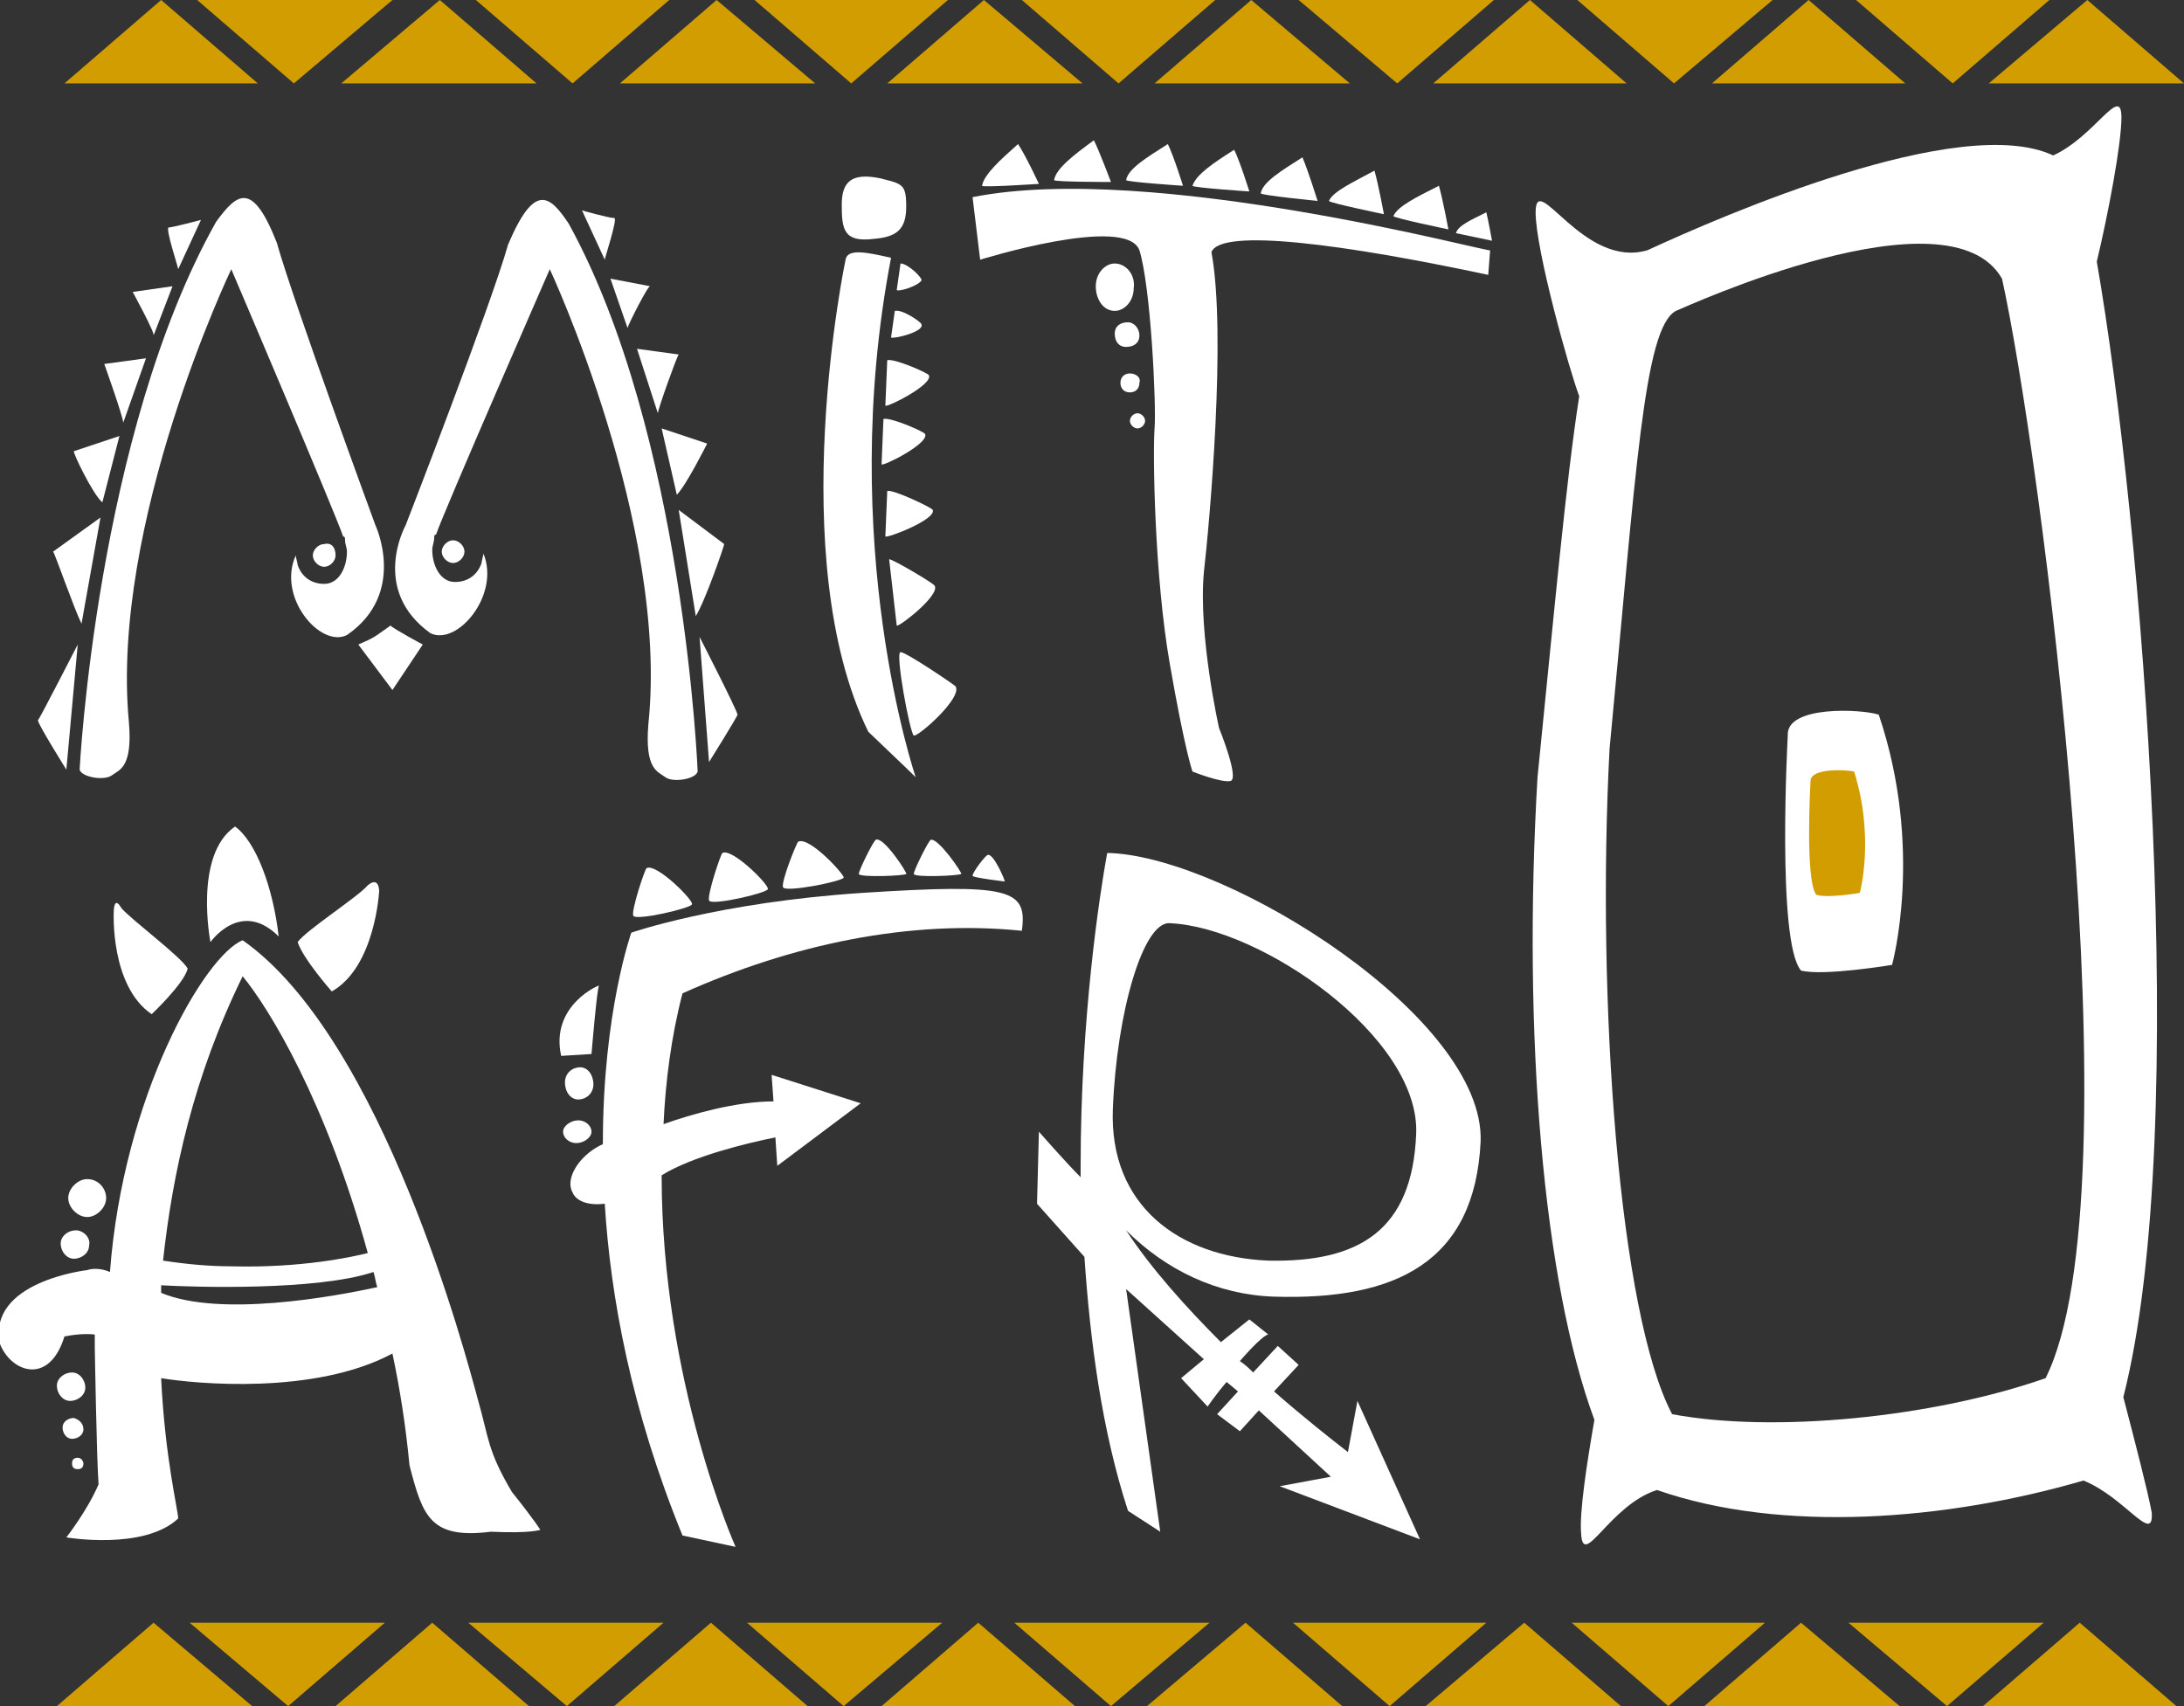 <?xml version="1.0" encoding="utf-8"?>
<!-- Generator: Adobe Illustrator 22.0.1, SVG Export Plug-In . SVG Version: 6.00 Build 0)  -->
<svg version="1.1" id="Camada_1" xmlns="http://www.w3.org/2000/svg" xmlns:xlink="http://www.w3.org/1999/xlink" x="0px" y="0px"
	 viewBox="0 0 115.2 90" style="enable-background:new 0 0 115.2 90;" xml:space="preserve">
<rect x="0" y="0" width="115.2" height="90" fill="#333333" stroke="none"/>
<style type="text/css">
	.st0{fill:#D19D00;}
	.st1{fill:#FFFFFF;}
</style>
<g id="borda_x5F_baixo">
	<polygon class="st0" points="63.8,85.6 53.5,85.6 58.6,90 	"/>
	<polygon class="st0" points="60.5,90 70.8,90 65.7,85.6 	"/>
	<polygon class="st0" points="78.4,85.6 68.2,85.6 73.3,90 	"/>
	<polygon class="st0" points="93.1,85.6 82.9,85.6 88,90 	"/>
	<polygon class="st0" points="89.9,90 100.2,90 95,85.6 	"/>
	<polygon class="st0" points="107.8,85.6 97.5,85.6 102.7,90 	"/>
	<polygon class="st0" points="104.6,90 114.8,90 109.7,85.6 	"/>
	<polygon class="st0" points="75.2,90 85.5,90 80.4,85.6 	"/>
	<polygon class="st0" points="46.5,90 56.7,90 51.6,85.6 	"/>
	<polygon class="st0" points="13.3,90 3,90 8.1,85.6 	"/>
	<polygon class="st0" points="10,85.6 20.3,85.6 15.2,90 	"/>
	<polygon class="st0" points="27.9,90 17.7,90 22.8,85.6 	"/>
	<polygon class="st0" points="42.6,90 32.4,90 37.5,85.6 	"/>
	<polygon class="st0" points="39.4,85.6 49.7,85.6 44.5,90 	"/>
	<polygon class="st0" points="24.7,85.6 35,85.6 29.9,90 	"/>
</g>
<path class="st1" d="M94.3,38.8c0,0-0.6,10.9,0.7,12.4c1.2,0.3,4.8-0.3,4.8-0.3s1.7-6.1-0.7-13.2C98.2,37.4,94.2,37.2,94.3,38.8"/>
<path class="st1" d="M112,73.7c3.6-14.1,1-46.1-1.4-59.9c0.6-2.5,1.3-6.2,1.3-7.6c0-1.8-1.4,1-3.6,2c-4.9-2.3-17.5,3.2-21.4,5h0h0
	c-3.4,1-5.9-4.3-5.9-2c0,2,1.8,8.4,2.3,9.7c-0.7,4.5-1.3,11.2-2.2,20.1c-0.8,13.6,0.3,26.6,3,33.9c-0.4,2.3-0.8,4.9-0.7,6
	c0.1,1.9,1.5-1.5,4-2.3c6.6,2.3,15.3,1.6,22.5-0.5c2.2,0.9,3.7,3.4,3.6,1.7C113.3,78.7,112.6,76,112,73.7 M107.9,72.7
	c-6,2.1-14.4,2.9-19.7,1.9c-2.8-5.3-4-21.8-3.3-35.1c1.4-14.6,1.8-22.2,3.5-23.1c0.5-0.2,14.4-6.6,17.2-1.7
	C107.6,23.7,112.8,62.9,107.9,72.7"/>
<path class="st0" d="M95.5,41.2c0,0-0.3,5.2,0.3,6c0.6,0.2,2.3-0.1,2.3-0.1s0.8-2.9-0.3-6.4C97.4,40.6,95.5,40.5,95.5,41.2"/>
<path id="R_x5F_group" class="st1" d="M78.1,60.2c0.2-6.5-13.2-14.9-19.5-15.2l-0.1,0h-0.1C58,47.2,57,53.7,57,61.5
	c0,0.2,0,0.4,0,0.6c-0.8-0.8-2.2-2.4-2.2-2.4l-0.1,3.8l2.5,2.8c0.3,4.4,0.9,9.1,2.3,13.4l1.7,1.1L59.4,68l4.1,3.7l-1.2,1l1.4,1.5
	c0,0,0.4-0.6,1-1.3l0.6,0.5l-1.1,1.2l1.2,0.9l1-1.1l3.8,3.5l-2.7,0.5l7.4,2.8l-3.3-7.3l-0.5,2.7c-0.9-0.7-2.3-1.8-3.9-3.2l1.3-1.4
	l-1.1-1l-1.3,1.4c-0.2-0.2-0.4-0.4-0.7-0.6c0.6-0.7,1.3-1.4,1.5-1.4l-1-0.8l-1.5,1.2c-1.8-1.8-3.7-3.9-5-5.9
	c2.1,2.1,4.8,3.4,7.8,3.5C73.6,68.6,77.8,66.6,78.1,60.2z M58.7,58.5c0.2-5.1,1.6-9.9,3-9.8c4.8,0.2,13.2,6,13,11.1
	c-0.2,5.1-3,6.8-7.8,6.7C62.2,66.3,58.5,63.6,58.7,58.5z"/>
<g id="F_x5F_group">
	<path class="st1" d="M53.9,49.1c-5.9-0.6-12.1,0.7-17.9,3.3c-0.6,2.3-0.9,4.7-1,6.9c1.4-0.5,3.8-1.2,5.8-1.2l-0.1-1.4l4.7,1.5
		l-4.4,3.3l-0.1-1.5c-1.5,0.3-4.4,1-6,2c0,10.9,3.9,19.6,3.9,19.6l-2.8-0.6c-2.7-6.6-3.8-12.6-4.1-17.5c-0.8,0.1-1.5-0.1-1.7-0.6
		c-0.4-0.7,0.3-1.9,1.5-2.5c0,0,0.1,0,0.1-0.1c0-6.9,1.5-11.1,1.5-11.1s4.6-1.6,12.2-2.1C53.3,46.6,54.2,46.9,53.9,49.1"/>
	<path class="st1" d="M31.2,59.7c0,0.3-0.4,0.6-0.8,0.6c-0.4,0-0.7-0.3-0.7-0.6c0-0.3,0.4-0.6,0.8-0.6
		C30.9,59.1,31.2,59.4,31.2,59.7"/>
	<path class="st1" d="M31.3,57.2c0,0.5-0.4,0.8-0.8,0.8c-0.4,0-0.7-0.4-0.7-0.9c0-0.5,0.4-0.8,0.8-0.8C31,56.3,31.3,56.7,31.3,57.2"
		/>
	<path class="st1" d="M29.6,55.7l1.6-0.1c0,0,0.3-3.6,0.4-3.6C31.7,51.9,29,53,29.6,55.7"/>
	<path class="st1" d="M34.1,45.8c-0.1,0.1-0.8,2.2-0.7,2.5c0.1,0.3,3.1-0.4,3.1-0.6C36.6,47.5,34.6,45.5,34.1,45.8"/>
	<path class="st1" d="M38.1,45c-0.1,0.1-0.8,2.2-0.7,2.5c0.1,0.3,3.1-0.4,3.1-0.6C40.6,46.7,38.6,44.7,38.1,45"/>
	<path class="st1" d="M42.1,44.4c-0.1,0.1-0.9,2.1-0.8,2.4c0.1,0.3,3.1-0.3,3.2-0.5C44.6,46.2,42.7,44.1,42.1,44.4"/>
	<path class="st1" d="M46.2,44.3c-0.1,0-0.9,1.6-0.9,1.8c0,0.2,2.5,0.1,2.5,0C47.9,46.1,46.6,44.1,46.2,44.3"/>
	<path class="st1" d="M49.1,44.3c-0.1,0-0.9,1.6-0.9,1.8c0,0.2,2.4,0.1,2.5,0C50.8,46.1,49.5,44.2,49.1,44.3"/>
	<path class="st1" d="M52.1,45.1c-0.1,0-0.8,0.9-0.8,1.1c0,0.1,1.7,0.3,1.7,0.3C53,46.4,52.4,45,52.1,45.1"/>
</g>
<g id="A_x5F_group">
	<path class="st1" d="M27,78.7c-1.3-2.2-1.2-2.8-1.8-4.9c-0.6-2.2-5-19-12.4-24.2c-2,0.8-6.3,8.2-7,17.5c-0.7-0.3-1.2-0.1-1.2-0.1
		s-5.3,0.6-4.6,3.9c0.6,1.5,2.6,2.2,3.4-0.4c1-0.2,1.6-0.1,1.6-0.1l0,0.7c0,0,0.1,6,0.2,7.2c-0.6,1.4-1.7,2.8-1.7,2.8s4.1,0.7,5.9-1
		c0-0.4-0.7-3.2-0.9-7.4c1.8,0.3,8.1,0.9,12.2-1.3c0.4,1.9,0.7,3.8,0.9,5.9c0.7,2.7,1.1,3.9,4.3,3.5c2.1,0.1,2.6-0.1,2.6-0.1
		S28.2,80.2,27,78.7 M12.8,51.5c1.4,1.7,4.4,6.6,6.6,14.6c-0.8,0.2-3.5,0.8-7.2,0.7c-1.1,0-2.3-0.1-3.6-0.3
		C9.1,61.9,10.2,56.8,12.8,51.5 M8.5,68.2c0-0.1,0-0.3,0-0.4c1.7,0.1,8.2,0.3,11.2-0.7c0.1,0.3,0.1,0.5,0.2,0.8
		C17.6,68.4,11.6,69.5,8.5,68.2"/>
	<path class="st1" d="M8,53.5c0,0,1.7-1.6,1.9-2.4c-0.3-0.6-3-2.6-3.5-3.2C6,47.2,6,48.1,6,48.1S5.8,52,8,53.5"/>
	<path class="st1" d="M11.1,49.7c0,0,1.6-2.3,3.6-0.3c-0.3-2.6-1.2-5-2.3-5.8C10.2,45.1,11.1,49.7,11.1,49.7"/>
	<path class="st1" d="M17.5,52.3c0,0-1.5-1.7-1.8-2.6c0.4-0.6,3.2-2.4,3.7-3C20,46.2,20,47,20,47S19.8,51,17.5,52.3"/>
	<path class="st1" d="M4.5,73.2c0,0.4-0.4,0.7-0.8,0.7c-0.4,0-0.7-0.4-0.7-0.8c0-0.4,0.4-0.7,0.8-0.7C4.2,72.4,4.5,72.8,4.5,73.2"/>
	<path class="st1" d="M4.4,75.4c0,0.3-0.3,0.5-0.6,0.5c-0.3,0-0.5-0.3-0.5-0.6c0-0.3,0.3-0.5,0.6-0.5C4.2,74.9,4.4,75.1,4.4,75.4"/>
	<path class="st1" d="M4.4,77.2c0,0.2-0.1,0.3-0.3,0.3c-0.2,0-0.3-0.1-0.3-0.3c0-0.2,0.1-0.3,0.3-0.3C4.3,76.9,4.4,77.1,4.4,77.2"/>
	<path class="st1" d="M4.7,65.7c0,0.4-0.4,0.7-0.8,0.7c-0.4,0-0.7-0.4-0.7-0.8c0-0.4,0.4-0.7,0.8-0.7C4.4,64.9,4.8,65.3,4.7,65.7"/>
	<path class="st1" d="M5.6,63.2c0,0.5-0.5,1-1,1c-0.5,0-1-0.5-1-1c0-0.5,0.5-1,1-1C5.2,62.2,5.6,62.7,5.6,63.2"/>
</g>
<g id="T_x5F_group">
	<path class="st1" d="M51.3,10.4l0.4,3.3c0,0,7.7-2.4,8.4-0.5c0.6,1.9,0.9,8.2,0.8,9.4c-0.1,1.4,0,7.8,0.8,12.4
		c0.8,4.6,1.2,5.7,1.2,5.7s1.5,0.6,2,0.5c0.5-0.1-0.6-2.8-0.6-2.8s-1.1-4.9-0.8-8.2c0.3-2.6,1.2-12.6,0.4-16.9
		c0.5-1.3,7.1-0.4,14.6,1.2l0.1-1.3C78.8,13.4,60.8,8.5,51.3,10.4"/>
	<path class="st1" d="M59.8,15.2c0,0.7-0.5,1.2-1,1.2c-0.6,0-1-0.6-1-1.3c0-0.7,0.5-1.2,1-1.2C59.4,13.9,59.9,14.5,59.8,15.2"/>
	<path class="st1" d="M60.1,17.7c0,0.4-0.3,0.6-0.7,0.6c-0.4,0-0.6-0.3-0.6-0.7c0-0.4,0.3-0.6,0.7-0.6C59.8,17,60.1,17.3,60.1,17.7"
		/>
	<path class="st1" d="M60.1,20.2c0,0.3-0.2,0.5-0.5,0.5c-0.3,0-0.5-0.2-0.5-0.5c0-0.3,0.2-0.5,0.5-0.5
		C59.9,19.7,60.2,19.9,60.1,20.2"/>
	<path class="st1" d="M60.4,22.2c0,0.2-0.2,0.4-0.4,0.4c-0.2,0-0.4-0.2-0.4-0.4c0-0.2,0.2-0.4,0.4-0.4C60.2,21.8,60.4,22,60.4,22.2"
		/>
	<path class="st1" d="M51.8,9.8c0,0.1,3-0.1,3-0.1s-0.7-1.5-1.1-2.1C52.8,8.4,51.9,9.2,51.8,9.8"/>
	<path class="st1" d="M55.6,9.5c0,0.1,3,0.1,3,0.1S58,8,57.7,7.4C56.6,8.2,55.7,8.9,55.6,9.5"/>
	<path class="st1" d="M59.4,9.5c0,0.1,3,0.3,3,0.3s-0.5-1.6-0.8-2.2C60.5,8.3,59.5,8.9,59.4,9.5"/>
	<path class="st1" d="M62.9,9.8c0,0.1,3,0.3,3,0.3s-0.5-1.6-0.8-2.2C64,8.6,63.1,9.2,62.9,9.8"/>
	<path class="st1" d="M66.5,10.2c0,0.1,3,0.4,3,0.4S69,9,68.7,8.3C67.6,9,66.6,9.6,66.5,10.2"/>
	<path class="st1" d="M70.1,10.6c0,0.1,2.9,0.7,2.9,0.7S72.7,9.7,72.5,9C71.4,9.6,70.3,10.1,70.1,10.6"/>
	<path class="st1" d="M73.5,11.4c0,0.1,2.9,0.7,2.9,0.7s-0.3-1.6-0.5-2.3C74.7,10.4,73.7,10.9,73.5,11.4"/>
	<path class="st1" d="M76.8,12.3c0,0,1.9,0.4,1.9,0.4s-0.2-1.1-0.3-1.5C77.6,11.6,76.9,11.9,76.8,12.3"/>
</g>
<g id="I_x5F_group">
	<path class="st1" d="M44.6,13.7c0,0-3.3,15.7,1.2,24.9c2,1.9,2.5,2.4,2.5,2.4s-4.2-12.3-1.3-27.4C45.7,13.3,44.7,13.1,44.6,13.7"/>
	<path class="st1" d="M50.4,36.2c-0.1-0.1-2.6-1.8-2.9-1.8c-0.3,0,0.5,4.3,0.7,4.4C48.4,38.9,50.8,36.8,50.4,36.2"/>
	<path class="st1" d="M47.3,33c0.1,0.1,2.3-1.6,2-2.1c0-0.1-2.2-1.4-2.4-1.4"/>
	<path class="st1" d="M46.7,28.3c0.1,0.1,2.7-0.9,2.5-1.4c0-0.1-2.1-1.1-2.4-1"/>
	<path class="st1" d="M46.5,24.5c0.1,0.1,2.5-1.1,2.3-1.6c0-0.1-1.8-0.9-2.2-0.8"/>
	<path class="st1" d="M46.7,21.4c0.1,0.1,2.5-1.1,2.3-1.6c0-0.1-1.8-0.9-2.2-0.8"/>
	<path class="st1" d="M47,17.8c0.1,0.1,1.8-0.3,1.6-0.7c0-0.1-1-0.8-1.4-0.7"/>
	<path class="st1" d="M47.3,15.3c0.1,0.1,1.1-0.2,1.3-0.5c0.1-0.1-0.7-0.9-1.1-0.9"/>
	<path class="st1" d="M47.8,10.9c0,1.2-0.5,1.6-1.7,1.7c-1.6,0.2-1.7-0.5-1.7-1.8c0-1.2,0.5-1.7,2-1.4C47.6,9.7,47.8,9.7,47.8,10.9"
		/>
</g>
<g id="M_x5F_group">
	<path class="st1" d="M18.3,33.5c-1.4,0.7-3.7-2-2.7-4.2c0,0.1,0.1,0.4,0.1,0.5c0.2,0.6,0.7,1,1.4,1c0.8,0,1.2-0.9,1.2-1.7
		c0-0.2-0.1-0.4-0.1-0.6c0-0.1,0-0.2-0.1-0.2c-0.4-1.2-5.9-14.1-5.9-14.1S5.8,27.6,6.8,38.1c0.2,2.4-0.5,2.5-0.9,2.8
		c-0.4,0.3-1.6,0.1-1.7-0.3c0,0,0.9-17.7,7.2-28.9c1.1-1.5,1.9-2.2,3.2,1.1c0.9,3.2,5.2,14.9,5.2,14.9S21.5,31.3,18.3,33.5"/>
	<path class="st1" d="M17.7,29.3c0,0.3-0.3,0.6-0.6,0.6c-0.3,0-0.6-0.3-0.6-0.6c0-0.3,0.3-0.6,0.6-0.6
		C17.5,28.6,17.7,28.9,17.7,29.3"/>
	<path class="st1" d="M22.7,33.4c1.4,0.7,3.7-2,2.8-4.2c0,0.1-0.1,0.4-0.1,0.5c-0.2,0.6-0.7,1-1.4,1c-0.8,0-1.2-0.9-1.2-1.7
		c0-0.2,0.1-0.4,0.1-0.6c0-0.1,0-0.2,0.1-0.2c0.4-1.2,6-14,6-14s6.3,13.5,5.2,24c-0.2,2.4,0.5,2.5,0.9,2.8c0.4,0.3,1.6,0.1,1.7-0.3
		c0,0-0.7-17.8-6.8-28.9c-1-1.5-1.8-2.2-3.2,1.1c-0.9,3.2-5.4,14.8-5.4,14.8S19.5,31.1,22.7,33.4"/>
	<path class="st1" d="M23.3,29.1c0,0.3,0.3,0.6,0.6,0.6c0.3,0,0.6-0.3,0.6-0.6c0-0.3-0.3-0.6-0.6-0.6C23.6,28.5,23.3,28.8,23.3,29.1
		"/>
	<path class="st1" d="M18.9,34l1.8,2.4l1.6-2.4c0,0-1.5-0.8-1.7-1C19.6,33.7,19.8,33.6,18.9,34"/>
	<path class="st1" d="M4.1,34l-0.6,6.6c0,0-1.5-2.4-1.5-2.6C2.1,37.9,4.1,34,4.1,34"/>
	<path class="st1" d="M4.3,32.9l1-5.6l-2.5,1.8C2.9,29.2,3.9,32.1,4.3,32.9"/>
	<path class="st1" d="M5.4,26.5L6.3,23l-2.4,0.8C3.8,23.8,4.9,26.1,5.4,26.5"/>
	<path class="st1" d="M6.5,22.3l1.2-3.4l-2.2,0.3C5.5,19.2,6.5,22,6.5,22.3"/>
	<path class="st1" d="M8.1,17.7l1-2.6L7,15.4C7,15.4,8.2,17.6,8.1,17.7"/>
	<path class="st1" d="M9.4,14.2l1.2-2.6c0,0-1.5,0.4-1.7,0.4C8.7,12,9.4,14.1,9.4,14.2"/>
	<path class="st1" d="M36.9,33.6l0.5,6.6c0,0,1.5-2.4,1.5-2.5C38.9,37.5,36.9,33.6,36.9,33.6"/>
	<path class="st1" d="M36.7,32.5l-0.9-5.6l2.4,1.8C38.2,28.8,37.2,31.7,36.7,32.5"/>
	<path class="st1" d="M35.7,26.1l-0.8-3.5l2.4,0.8C37.3,23.4,36.2,25.6,35.7,26.1"/>
	<path class="st1" d="M34.7,21.8l-1.1-3.4l2.2,0.3C35.7,18.8,34.7,21.6,34.7,21.8"/>
	<path class="st1" d="M33.1,17.3l-0.9-2.6l2.1,0.4C34.2,15,33.1,17.2,33.1,17.3"/>
	<path class="st1" d="M31.9,13.7l-1.2-2.6c0,0,1.4,0.4,1.7,0.4C32.6,11.5,31.9,13.6,31.9,13.7"/>
</g>
<g id="borda_x5F_top">
	<polygon class="st0" points="64.1,0 53.9,0 59,4.4 	"/>
	<polygon class="st0" points="60.9,4.4 71.2,4.4 66,0 	"/>
	<polygon class="st0" points="78.8,0 68.5,0 73.7,4.4 	"/>
	<polygon class="st0" points="93.5,0 83.2,0 88.3,4.4 	"/>
	<polygon class="st0" points="90.3,4.4 100.5,4.4 95.4,0 	"/>
	<polygon class="st0" points="108.1,0 97.9,0 103,4.4 	"/>
	<polygon class="st0" points="104.9,4.4 115.2,4.4 110.1,0 	"/>
	<polygon class="st0" points="75.6,4.4 85.8,4.4 80.7,0 	"/>
	<polygon class="st0" points="46.8,4.4 57.1,4.4 51.9,0 	"/>
	<polygon class="st0" points="13.6,4.4 3.4,4.4 8.5,0 	"/>
	<polygon class="st0" points="10.4,0 20.7,0 15.5,4.4 	"/>
	<polygon class="st0" points="28.3,4.4 18,4.4 23.2,0 	"/>
	<polygon class="st0" points="43,4.4 32.7,4.4 37.8,0 	"/>
	<polygon class="st0" points="39.8,0 50,0 44.9,4.4 	"/>
	<polygon class="st0" points="25.1,0 35.3,0 30.2,4.4 	"/>
</g>
</svg>
